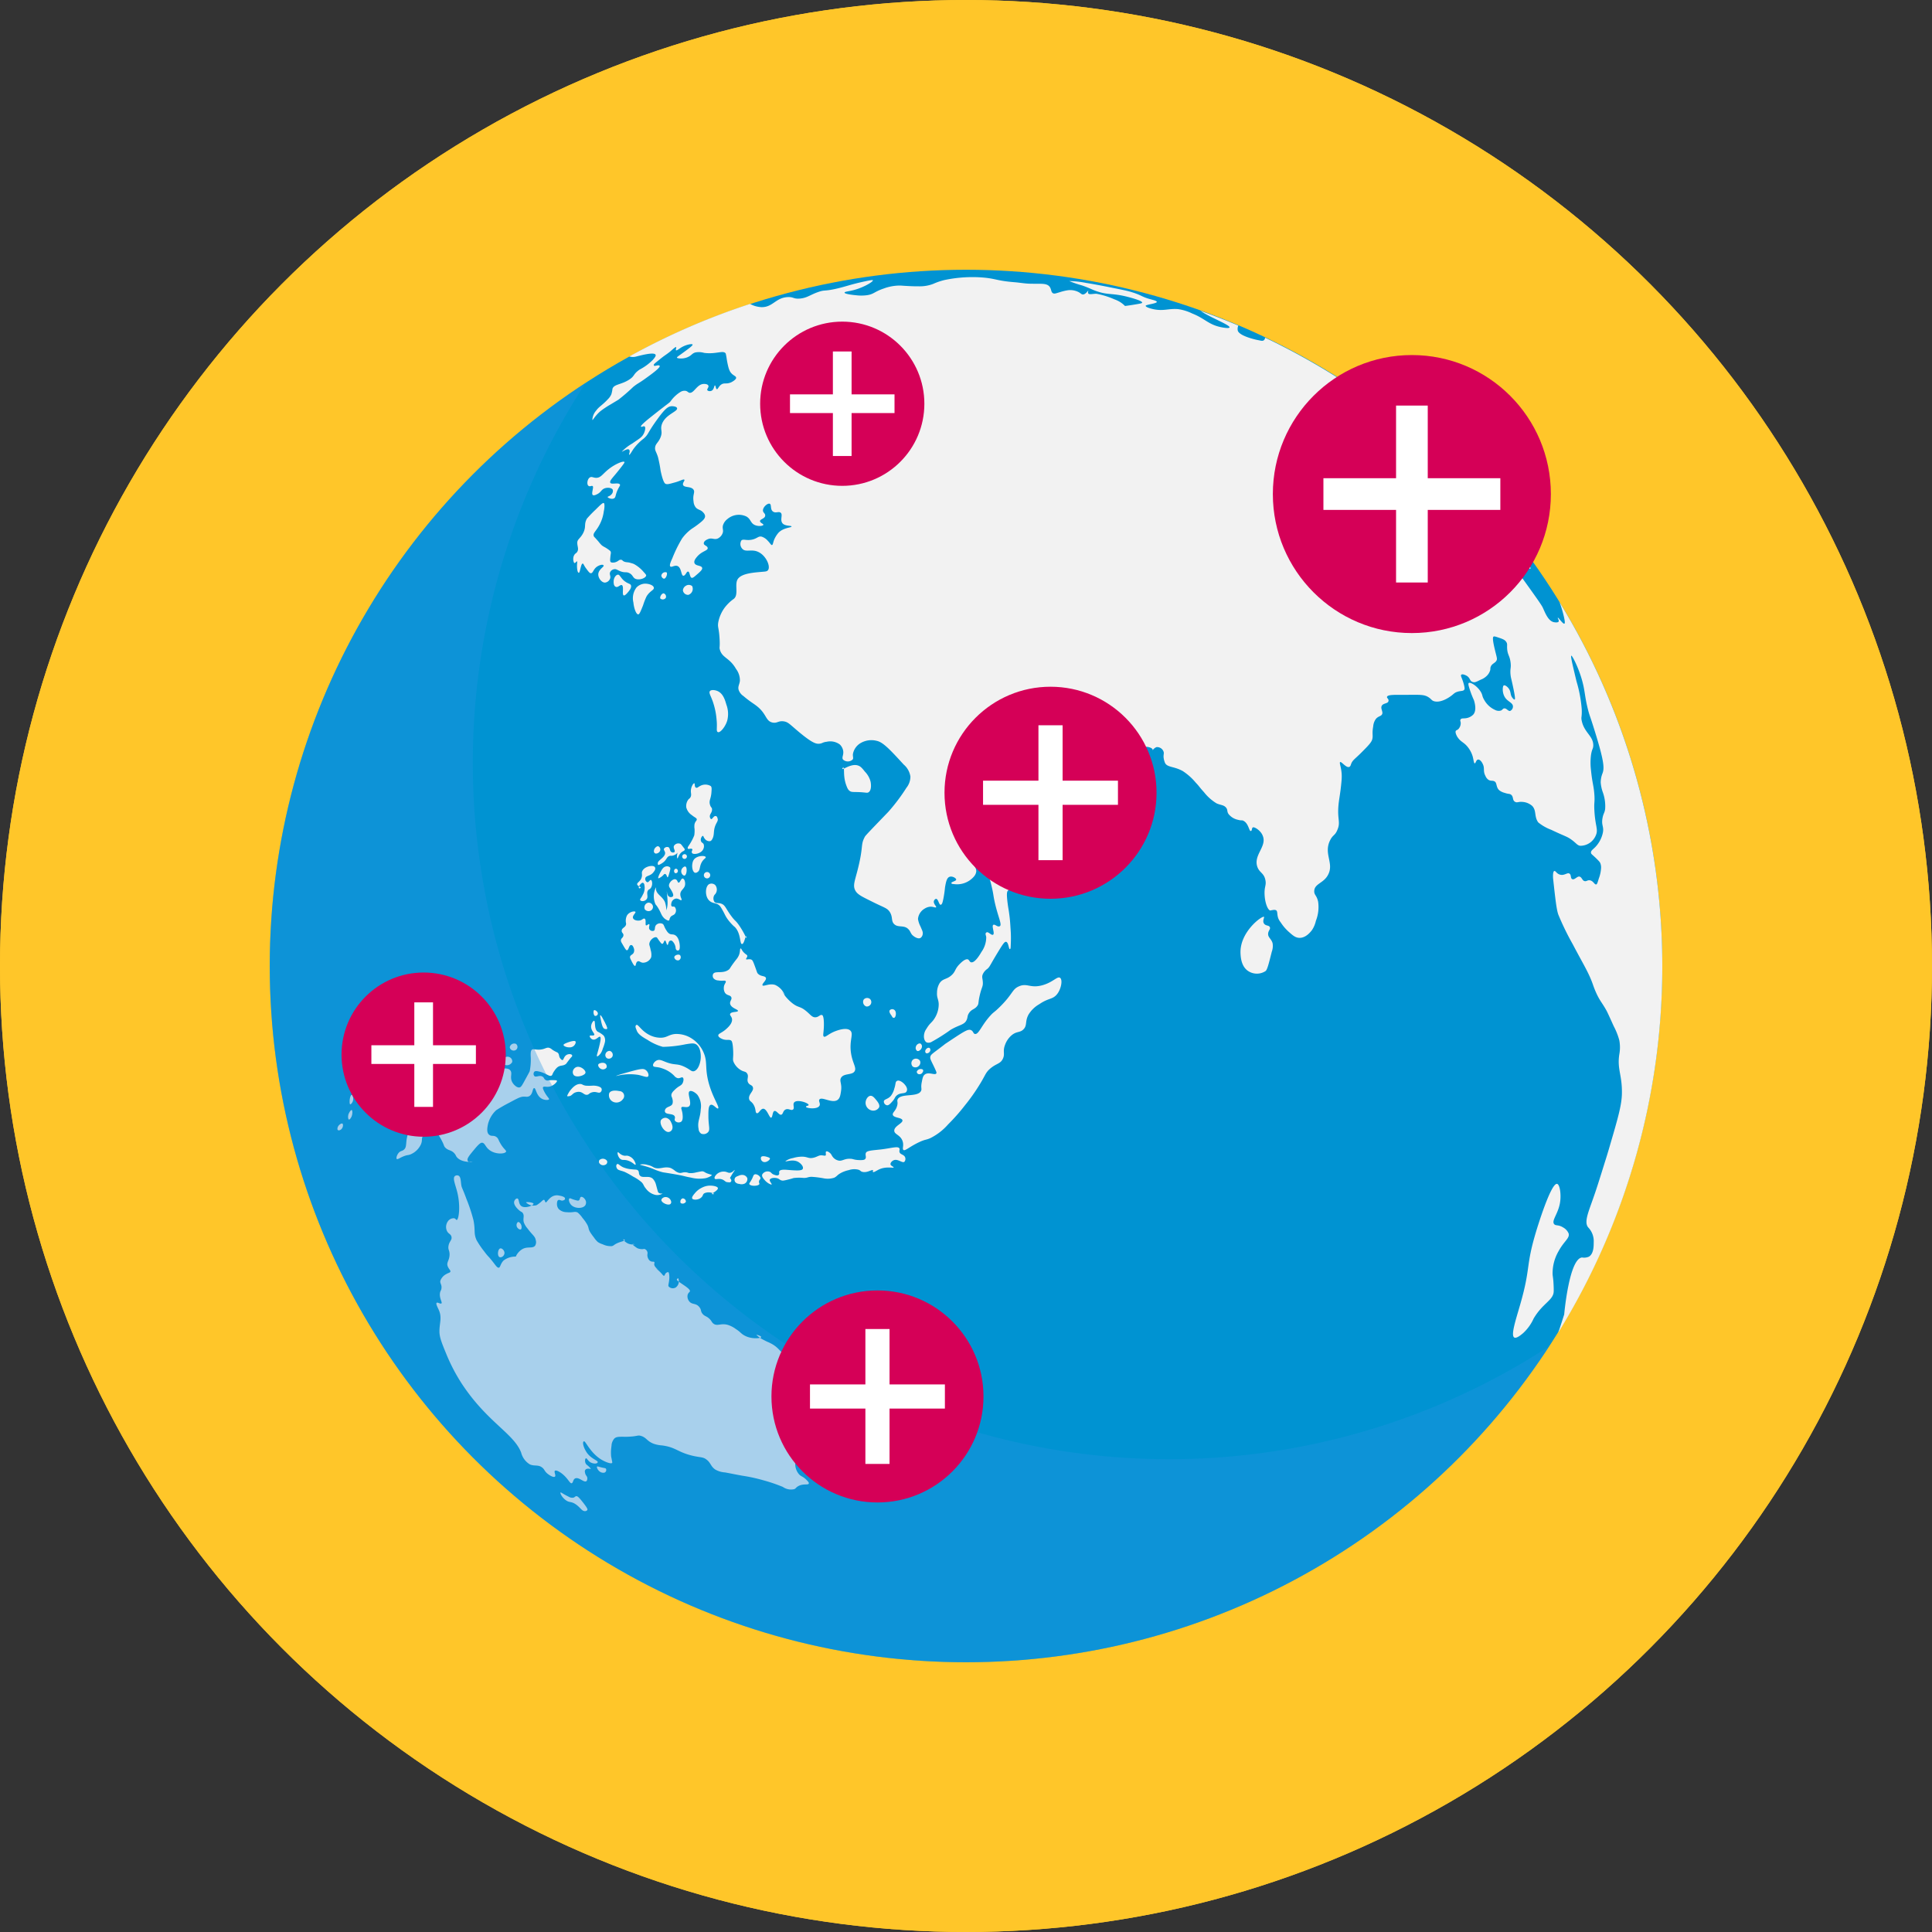 <?xml version="1.0" encoding="utf-8"?><svg xmlns="http://www.w3.org/2000/svg" xmlns:xlink="http://www.w3.org/1999/xlink" viewBox="0 0 400 400"><rect x="0" y="0" width="400" height="400" fill="#333333" stroke="none"/><defs><style>.cls-1{fill:#0093d2;}.cls-2{fill:#c2d500;}.cls-3{fill:#ffc629;}.cls-4{isolation:isolate;}.cls-5{clip-path:url(#clip-path);}.cls-6{opacity:0.1;}.cls-7{clip-path:url(#clip-path-2);}.cls-8{clip-path:url(#clip-path-3);}.cls-9{fill:#f2f2f2;}.cls-10{opacity:0.36;mix-blend-mode:multiply;}.cls-11{fill:#2394e0;}.cls-12{fill:#d50057;}.cls-13{fill:#fff;}</style><clipPath id="clip-path"><circle class="cls-1" cx="200" cy="-222.11" r="200"/></clipPath><clipPath id="clip-path-2"><circle class="cls-2" cx="200" cy="622.11" r="200"/></clipPath><clipPath id="clip-path-3"><circle class="cls-3" cx="200" cy="200" r="200"/></clipPath></defs><title>4Artboard 1 copy 32</title><g class="cls-4"><g id="Layer_1" data-name="Layer 1"><circle class="cls-1" cx="200" cy="-222.11" r="200"/><g class="cls-5"><g class="cls-6"><circle class="cls-1" cx="234.97" cy="-233.88" r="276.69"/></g></g><circle class="cls-2" cx="200" cy="622.11" r="200"/><g class="cls-7"><circle class="cls-2" cx="234.97" cy="610.33" r="276.69"/></g><circle class="cls-3" cx="200" cy="200" r="200"/><g class="cls-8"><circle class="cls-3" cx="234.97" cy="188.23" r="276.69"/></g><circle class="cls-1" cx="200" cy="200" r="144.15"/><path class="cls-9" d="M322.38,245.11c.56.11.88,2.16.61,3.85-.37,2.35-1.81,3.74-1.23,4.47.33.41.88.08,1.85.69a2.62,2.62,0,0,1,1.15,1.23c.3,1-.92,1.56-2.08,3.7a9.13,9.13,0,0,0-1.23,4.78c0,.2.1.7.16,1.46.07,1,.08,1.8.07,2,0,1.91-2.21,2.4-4.16,5.7a9.31,9.31,0,0,1-2.15,3c-.44.37-1.39,1.18-1.85.93-.79-.43.33-3.72,1.23-6.86,2.21-7.71,1.09-7.77,3.24-14.94C318.19,254.44,321.09,244.85,322.38,245.11Z"/><path class="cls-9" d="M261.69,189.82c.15.1-.37.83,0,1.38s1,.31,1.21.75-.36.72-.35,1.45.69,1,.93,1.9a3.45,3.45,0,0,1-.17,1.74c-.62,2.47-.93,3.71-1.28,4a3.27,3.27,0,0,1-3.52.06c-1.52-.93-1.63-2.9-1.67-3.64C256.58,193,261.3,189.55,261.69,189.82Z"/><path class="cls-9" d="M219.48,202.45c-.56-.41-1.46.93-3.69,1.54-2.53.68-3.12-.54-4.85.23-1.44.63-1.18,1.54-4,4.31-1.22,1.19-1.18.94-1.92,1.77-1.83,2-2.38,3.9-3.16,3.77-.38-.06-.3-.51-.77-.77-.66-.35-1.44.2-5.32,2.78-.1.06-.41.33-1.92,1.46-.9.68-1.15.86-1.23,1.23s0,.53.69,1.93c.56,1.19.64,1.38.54,1.54-.3.45-1.59-.39-2.39.23-.36.28-.45.72-.61,1.54-.26,1.23.06,1.41-.16,1.85-.68,1.39-4.25.41-4.85,1.77-.17.38.1.49-.08,1.23-.27,1.14-1,1.43-.92,1.93.17.7,1.86.54,2,1.15s-1.73,1.19-1.69,2.16c0,.77,1.22.84,1.69,2.08.38,1-.13,1.68.23,1.92s1.39-.82,3.54-1.77c1.07-.46,1.11-.3,2-.69a12,12,0,0,0,3.69-2.85,40.75,40.75,0,0,0,3.47-3.93,39.87,39.87,0,0,0,3-4.23c1.25-2,1.24-2.5,2.16-3.32,1.31-1.16,2.17-1,2.69-2.08s-.08-1.49.47-2.92a4.69,4.69,0,0,1,1.31-1.93c1.1-.95,1.78-.5,2.54-1.31s.24-1.59,1-3a6.16,6.16,0,0,1,2.23-2.16c1.92-1.32,2.71-.94,3.62-2S220.06,202.85,219.48,202.45Z"/><path class="cls-9" d="M187.15,224.36c-.32-.33-1-.8-1.42-.58s-.22.53-.57,1.59a4.2,4.2,0,0,1-.7,1.5c-.64.75-1.4.67-1.47,1.15a.8.8,0,0,0,.61.81c.36.07.68-.27,1.09-.72.62-.67.52-.88.9-1.24.82-.78,1.79-.3,2.11-.9S187.5,224.72,187.15,224.36Z"/><path class="cls-9" d="M180.25,226.87c.41,0,.72.34,1.06.75s.92,1.08.7,1.65a1.4,1.4,0,0,1-1.56.63,1.62,1.62,0,0,1-1.24-1.65C179.24,227.62,179.69,226.9,180.25,226.87Z"/><path class="cls-9" d="M190.59,216.07a.68.68,0,0,1,.28.69c-.06.53-.69,1-1,.81a.75.75,0,0,1-.26-.81C189.69,216.28,190.25,215.91,190.59,216.07Z"/><path class="cls-9" d="M190.47,219.62a.93.93,0,0,1-.17,1,1,1,0,0,1-1.33.2,1,1,0,0,1,0-1.38A1,1,0,0,1,190.47,219.62Z"/><path class="cls-9" d="M192.49,217a.59.59,0,0,1,0,.75c-.18.28-.61.43-.81.26a.54.54,0,0,1-.06-.6C191.8,217,192.27,216.81,192.49,217Z"/><path class="cls-9" d="M191.05,221.44c.16.16.06.48,0,.49a.72.72,0,0,1-.95.43.53.53,0,0,1-.29-.49A.88.88,0,0,1,191.05,221.44Z"/><path class="cls-9" d="M180.09,206.8a.89.89,0,0,1,.27.92.93.93,0,0,1-1,.66,1,1,0,0,1-.54-1.43A.94.94,0,0,1,180.09,206.8Z"/><path class="cls-9" d="M185.14,209.07c.55.36.35,1.56,0,1.65s-.43-.27-.57-.46-.6-.78-.35-1.11A.71.71,0,0,1,185.14,209.07Z"/><path class="cls-9" d="M187.25,240.53c-.45.36-1.34-.68-2.23-.31-.37.16-.7.54-.65.85s.68.49.65.65-1.56-.28-3,.39c-.53.24-1.14.68-1.27.54s.07-.25,0-.35c-.19-.25-1.22.6-2.24.31-.39-.11-.3-.26-.77-.43a3.5,3.5,0,0,0-2,.08,6.18,6.18,0,0,0-1.62.58c-.84.45-.81.71-1.42,1a4.34,4.34,0,0,1-2.16.12,20.19,20.19,0,0,0-2.46-.31c-.86,0-.78.22-1.66.23a9.48,9.48,0,0,0-1.92,0c-.18,0-.08,0-.89.23-1.35.35-1.53.34-1.69.31-.55-.1-.52-.37-1.12-.5s-1.28,0-1.42.31.5.91.38,1-.9-.26-1.46-.93c-.29-.34-.61-.73-.5-1.11a1.28,1.28,0,0,1,1.58-.58c.31.12.29.32.73.54.07,0,.78.38,1.08.11s0-.52.19-.81.9-.29,1.27-.27c2,.16,3.31.27,3.54-.15s-.26-1.05-.84-1.42c-1.15-.73-2.7,0-2.74-.2a3.94,3.94,0,0,1,1.58-.65,6.59,6.59,0,0,1,1.46-.27c1.52-.11,1.59.43,2.66.23.92-.17,1.22-.64,2-.5.18,0,.47.11.62,0s-.07-.67.11-.81.58.1.85.35.32.55.62.88a2,2,0,0,0,.88.58c.91.33,1.29-.35,2.58-.31.69,0,.74.22,1.81.27s1.24-.1,1.35-.23c.32-.36-.06-.81.15-1.27s1.25-.5,3-.69c2.3-.26,3.63-.76,3.93-.23.15.26-.13.49.07.88s.82.4,1.08.89A.92.92,0,0,1,187.25,240.53Z"/><path class="cls-9" d="M156.22,243.15c.45-.19,1.26.39,1.23.81,0,.22-.26.28-.31.61s.13.42.08.58c-.16.45-1.9.5-2.08,0-.07-.2.17-.31.58-1.12C156,243.42,156,243.23,156.22,243.15Z"/><path class="cls-9" d="M153.83,243.26a1.13,1.13,0,0,1,.89.66,1.06,1.06,0,0,1-.5,1.11,1.53,1.53,0,0,1-1.16.08,1.15,1.15,0,0,1-.81-.35.79.79,0,0,1-.11-.8c.12-.29.4-.39.8-.54A1.66,1.66,0,0,1,153.83,243.26Z"/><path class="cls-9" d="M152.1,242.26c.05.05-.2.32-.54.89s-.43.82-.58.81-.31-.39-.27-.43.83.63.69,1-.48.25-.73.23c-.49,0-.59-.34-1.08-.54-.81-.34-1.44.09-1.61-.2s.2-.7.42-.92a2.12,2.12,0,0,1,1.46-.54c.7,0,.86.36,1.39.23S152,242.21,152.1,242.26Z"/><path class="cls-9" d="M148.63,246c0-.37-1.14-.6-2-.51a3.8,3.8,0,0,0-1.35.43,4.2,4.2,0,0,0-1.31,1c-.31.36-.82.93-.65,1.23s1.13.33,1.73-.11.36-.76.81-1a2.18,2.18,0,0,1,2,.15c0,.05-.46.08-.5,0S148.69,246.47,148.63,246Z"/><path class="cls-9" d="M158.84,239.53c.27.08.56.18.57.34,0,.32-.92,1-1.5.62a.77.77,0,0,1-.34-.92C157.8,239.19,158.73,239.49,158.84,239.53Z"/><path class="cls-9" d="M145.55,242.53c.36.09.35.23,1,.46s.8.2.81.31-.62.47-1.23.62a7.22,7.22,0,0,1-3.12-.12c-1.14-.2-1-.25-2.5-.54-1.18-.22-2.2-.38-2.2-.38-.79-.13-1-.14-1.31-.23a12.19,12.19,0,0,1-1.81-.66c-1.65-.65-2.71-.77-2.69-.88a3.09,3.09,0,0,1,1.54.07c1.22.26,1.15.64,2,.7s1.4-.27,2.35-.16a2.15,2.15,0,0,1,.5.12,4.35,4.35,0,0,1,.89.58,2.56,2.56,0,0,0,.73.38c.58.16.79-.17,1.58-.08.37.05.31.12.69.16a4.43,4.43,0,0,0,1.39-.16C145.28,242.5,145.37,242.48,145.55,242.53Z"/><path class="cls-9" d="M138.81,249.27c-.45.4-1.88-.25-1.88-.81,0-.29.38-.55.69-.61a1.18,1.18,0,0,1,1.35,1A.55.55,0,0,1,138.81,249.27Z"/><path class="cls-9" d="M141.32,248.11a.68.68,0,0,1,.69.7.78.78,0,0,1-1.08.27A.71.71,0,0,1,141.32,248.11Z"/><path class="cls-9" d="M127.8,241c.22-.11.47.31,1.19.66a5.61,5.61,0,0,0,1.74.42c.85.11,1.12,0,1.38.27s.08.64.35,1c.52.7,1.85-.08,2.69.69a2.79,2.79,0,0,1,.66,1.2c.05.16.16.61.27,1s.13.56.27.69c.31.28.8.14.81.19a2.06,2.06,0,0,1-1.47.27,3.41,3.41,0,0,1-2-1.35c-.51-.61-.36-.75-.85-1.27a8.44,8.44,0,0,0-1.73-1.15,16,16,0,0,0-1.81-1c-.87-.33-1.35-.31-1.58-.73S127.59,241.1,127.8,241Z"/><path class="cls-9" d="M127.91,238.57c.15-.09.4.43,1.12.65.52.16.62-.05,1.12.12a2.23,2.23,0,0,1,1.19,1c.12.21.36.71.23.81s-.58-.53-1.5-.84-1.14,0-1.62-.35S127.75,238.67,127.91,238.57Z"/><path class="cls-9" d="M124.1,240.18a1.07,1.07,0,0,1,1.58.16.64.64,0,0,1-.11.65,1,1,0,0,1-1.51-.19A.68.68,0,0,1,124.1,240.18Z"/><path class="cls-9" d="M144.63,233.71a1.29,1.29,0,0,0,.54,1,1.27,1.27,0,0,0,1.42-.3c.47-.51.13-1.16.08-3,0-1.1-.07-2.44.46-2.66s1.26.9,1.54.74c.48-.29-2-3.38-2.39-7.78-.14-1.48,0-2.46-.65-3.89a6.4,6.4,0,0,0-2.31-2.74,5.77,5.77,0,0,0-3.55-1c-1.4.13-1.7.82-3.15.77a5.18,5.18,0,0,1-2.16-.57c-1.69-.85-2.34-2.27-2.69-2.08s-.15.66,0,1c.21.7.74,1.23,2.27,2.08a11,11,0,0,0,3.2,1.46,25.06,25.06,0,0,0,4.73-.54c1.15-.18,1.63-.26,2.12,0,1,.62,1,2.24,1,2.58,0,1.12-.48,2.75-1.42,3-.53.12-.7-.3-1.89-.88-1.71-.83-2-.24-4.08-1.08-.64-.25-1.1-.5-1.62-.31s-1,.8-.85,1.16.82.11,2,.57a6,6,0,0,1,2.34,1.47,1.4,1.4,0,0,0,.7.5c.5.11.84-.28,1.08-.12s.19.7,0,1.12c-.29.62-.77.55-1.62,1.39-.41.39-.75.74-.73,1.19,0,.27.14.34.23.81a1.73,1.73,0,0,1,0,.92c-.26.67-1.29.53-1.54,1.27a.57.57,0,0,0,0,.43c.22.6,1.71.25,2,.92.17.34-.14.61.07.92a1,1,0,0,0,1.24.2c.44-.31.36-1.13.31-1.62-.09-.84-.38-1.14-.2-1.39s1.09.17,1.54-.19c.73-.58-.47-2.71.12-3.12.34-.24,1.14.2,1.62.73a4,4,0,0,1,.69,3C145,231.48,144.34,232.15,144.63,233.71Z"/><path class="cls-9" d="M137.93,231.44a1.48,1.48,0,0,1,1,.89c.06.11.59,1.09.11,1.69a.87.87,0,0,1-.61.35c-.91.06-2-1.66-1.58-2.47A1.14,1.14,0,0,1,137.93,231.44Z"/><path class="cls-9" d="M128.22,225.9a1,1,0,0,1,.73,1.69,1.64,1.64,0,0,1-2.07.5,1.49,1.49,0,0,1-.74-1.77C126.54,225.55,128,225.85,128.22,225.9Z"/><path class="cls-9" d="M172.66,213.61c.36-.15,2.41-1,3.31-.31s-.2,2,.23,4.78c.34,2.16,1.23,3,.7,3.77s-2.22.32-2.78,1.31c-.38.69.25,1.21,0,2.77-.12.8-.22,1.43-.69,1.78-1.12.83-3.28-.73-3.77-.08-.26.34.27.83,0,1.31-.48.83-2.75.5-2.78.23s.53-.18.54-.39c0-.44-2.41-1.25-3-.53-.35.42.15,1.15-.23,1.46s-.94-.29-1.54,0-.49,1-.93,1.08-.94-.89-1.38-.77-.35,1.32-.7,1.38-.84-1.82-1.61-1.85c-.58,0-.91,1-1.31.93s-.16-.74-.62-1.62-.87-.76-1-1.31c-.22-1,1.06-1.64.77-2.46-.17-.51-.7-.38-1-1s.19-1.18-.15-1.77-.68-.32-1.47-.85a3.71,3.71,0,0,1-1.38-1.62c-.23-.6,0-.76-.08-2.39s-.29-1.93-.39-2c-.43-.33-.88,0-1.77-.31-.2-.08-.91-.37-.92-.77s.71-.5,1.62-1.31c.4-.36,1.33-1.19,1.23-2.08-.07-.56-.51-.76-.39-1.07.21-.52,1.56-.31,1.62-.62s-1.43-.58-1.62-1.46c-.12-.59.45-.92.23-1.39s-.9-.3-1.31-.92a1.8,1.8,0,0,1-.23-1c0-.8.55-1.13.39-1.38s-.59,0-1.54-.16a1.36,1.36,0,0,1-1-.46.89.89,0,0,1-.08-.84c.37-.79,2,0,3.24-.93.34-.25.08-.2,1.54-2.08a3.45,3.45,0,0,0,.61-1c.26-.71.14-1.27.31-1.31s.21.37.69.85.66.43.7.69-.32.54-.24.69.63-.13,1.08.08c.24.11.35.32.77,1.47s.42,1.24.54,1.38c.61.71,1.52.44,1.7.93s-.88,1.22-.7,1.54,1.41-.48,2.62-.08a3.8,3.8,0,0,1,2,2.16s-.62-.85-.61-.85a9.17,9.17,0,0,0,2.15,2.46c1.27,1,1.57.57,2.85,1.62.9.73,1.23,1.33,1.93,1.31s1-.63,1.39-.46c.09,0,.38.22.38,1.92s-.3,2.35,0,2.54S171.46,214.13,172.66,213.61Z"/><path class="cls-9" d="M134.19,222.85c.2-.26,0-.95-.5-1.31s-1-.31-4,.54c-2,.56-2.13.66-2.12.7a11.17,11.17,0,0,1,4.62-.23C133.18,222.77,134,223.16,134.19,222.85Z"/><path class="cls-9" d="M125.41,220.27a.73.73,0,0,1,.16.77.92.92,0,0,1-1.2.24c-.34-.18-.61-.61-.5-.89S125,219.83,125.41,220.27Z"/><path class="cls-9" d="M126.26,217.58a.85.85,0,0,1,.54,1.15.84.84,0,0,1-1.16.35.79.79,0,0,1-.31-.69A.88.88,0,0,1,126.26,217.58Z"/><path class="cls-9" d="M124.3,210.19c.14-.06.53.7.92,1.46.59,1.14.53,1.32.46,1.38s-.42.05-.61-.07-.38-.42-.58-1.35S124.19,210.22,124.3,210.19Z"/><path class="cls-9" d="M123,209.15c.22-.11.89.36.77.8a.54.54,0,0,1-.57.39C122.85,210.23,122.79,209.26,123,209.15Z"/><path class="cls-9" d="M123,211.34c.34.06-.06,1.74.77,2.27a4.92,4.92,0,0,1,1,.62,1.22,1.22,0,0,1,.3.31,1.73,1.73,0,0,1,.16,1.27,9,9,0,0,1-.43,1.31,3.34,3.34,0,0,1-.46,1c-.21.27-.59.66-.73.58s.12-.7.42-1.93c.24-1,.48-2,.2-2.12s-.81.73-1.47.58c-.42-.1-.74-.58-.65-.77s.76.06.92-.19-.63-.82-.65-1.7C122.39,211.92,122.82,211.31,123,211.34Z"/><path class="cls-9" d="M119.33,220.93c.84-.31,2,.65,1.88,1.19s-1.86,1.09-2.42.46a1,1,0,0,1-.19-.77A1.17,1.17,0,0,1,119.33,220.93Z"/><path class="cls-9" d="M120.14,224.43c.44,0,.42.23,1.15.35a11.05,11.05,0,0,0,1.31,0,3.53,3.53,0,0,1,1.31.15c.27.1.57.22.65.5a.68.68,0,0,1-.23.7c-.39.3-.83-.19-1.65,0s-.68.53-1.23.54-.83-.61-1.62-.62a2.06,2.06,0,0,0-.93.23c-.42.24-.54.56-1,.66-.1,0-.37.08-.46,0s.47-1,.58-1.12C118.47,225.25,119.21,224.39,120.14,224.43Z"/><path class="cls-9" d="M113.86,217c.33.13.34.3,1.12.7.37.19.42.18.54.3.32.36.14.73.5,1.16.1.12.27.33.46.31s.26-.66.73-1,1.13-.26,1.23,0-.06.25-.5.81c-.77,1-.68.93-.77,1-.64.5-1.14.17-1.81.73a3.11,3.11,0,0,0-.5.58c-.56.75-.44,1-.69,1.11-.5.26-1.11-.56-2.7-.88-.37-.08-.67-.1-.84.07a.69.69,0,0,0,0,.89c.35.35,1.06-.26,1.69.12.38.22.28.53.69.73s.44,0,1.16,0,1.09,0,1.15.15-.63,1-1.54,1.19c-.69.14-1.17-.13-1.34.12-.06.07-.1.24.23.88.54,1.07,1.06,1.41,1,1.62s-1,.23-1.62-.19c-1.06-.69-1.09-2.15-1.46-2.12s-.23,1.21-1,1.66c-.36.2-.65.11-1.12.11-.62,0-1.05.18-3,1.24a31.17,31.17,0,0,0-2.74,1.57A5.79,5.79,0,0,0,101,232.9c-.1.55-.29,1.53.23,2s.92.06,1.54.5c.44.31.37.6.93,1.5.68,1.11,1.18,1.28,1.07,1.54-.19.49-2.23.64-3.5-.39-.81-.64-.87-1.42-1.46-1.46-.17,0-.46,0-1.51,1.27s-1.71,2-1.46,2.47,1,.24,1,.23-2.27.22-3.27-1c-.24-.31-.17-.39-.46-.73-.68-.79-1.26-.57-1.89-1.2-.38-.37-.19-.46-.89-1.73-.43-.78-.64-1.18-.92-1.35a2.34,2.34,0,0,0-2.81.62c-.43.56-.06.85-.46,1.77A4.1,4.1,0,0,1,85,239c-.53.21-.61.08-1.39.38s-1.29.72-1.46.58,0-.82.39-1.27.68-.33,1.07-.65c.74-.61.25-1.52.89-3.39a8.63,8.63,0,0,1,.62-1.43c.6-1.13,1.11-1.53,1-2.27a1.17,1.17,0,0,0-.34-.81c-.32-.28-.67-.13-.89-.42a.84.84,0,0,1,0-.81c.2-.4.68-.51,1-.62.92-.26,2.29-.66,2.78-1.46s-.18-1.16.19-2c.29-.68.85-.79,2.42-1.58,2.22-1.11,2.09-1.37,4-2.23,1.21-.53,2.27-.89,2.27-.89a15.45,15.45,0,0,0,2-.65c1.28-.65,1.44-1.34,2.12-1.28a1.94,1.94,0,0,1,1.35,1.16c.33.71,0,1,.31,1.46.52.71,1.66.08,2.27.73s-.14,1.4.46,2.51c.32.58,1,1.18,1.5,1.08.31-.07.48-.35.93-1.16.77-1.41,1.16-2.11,1.19-2.23a12.72,12.72,0,0,0,.19-3.24c0-.52,0-1,.27-1.19s.63,0,1.43,0C112.87,217.3,113.15,216.68,113.86,217Z"/><path class="cls-9" d="M106.81,216.12a.76.76,0,0,1,.27.92.77.77,0,0,1-.84.46.78.78,0,0,1-.7-.69A.94.94,0,0,1,106.81,216.12Z"/><path class="cls-9" d="M119.14,215.61c.16.21-.07.73-.43,1a1.34,1.34,0,0,1-.92.23c-.47,0-1.11-.24-1.12-.5s1.32-.67,1.62-.74S119,215.46,119.14,215.61Z"/><path class="cls-9" d="M105.54,218.89a.94.94,0,0,1,.5,1,1.23,1.23,0,0,1-1.81.42.85.85,0,0,1-.15-.88A1.07,1.07,0,0,1,105.54,218.89Z"/><path class="cls-9" d="M78.86,221.74c.3.19.2,1.11-.31,1.58-.24.22-.69.43-.93.27s-.16-.79,0-1.16S78.59,221.56,78.86,221.74Z"/><path class="cls-9" d="M83.67,226.78c-.19-.32-1,.36-2-.11-.57-.29-.65-.75-1.43-1-.3-.1-.43-.08-.61-.24-.45-.36-.34-1-.58-1s-.38.23-.43.47a1.17,1.17,0,0,0,.39.88,3.39,3.39,0,0,0,.42.43c.86.7.6,1.86,1.35,2.31a1.59,1.59,0,0,0,1.23,0C83.13,228.22,83.87,227.12,83.67,226.78Z"/><path class="cls-9" d="M85.36,216.69a.69.69,0,0,1,.2.7.85.85,0,0,1-1.24.38.72.72,0,0,1-.07-.88A.77.77,0,0,1,85.36,216.69Z"/><path class="cls-9" d="M80.32,217.5c.11.17-.14.56-.38.77-.45.4-.84.23-1.55.5s-1.22,1-1.3.89.22-.77.8-1.31C78.78,217.52,80.13,217.2,80.32,217.5Z"/><path class="cls-9" d="M76.58,221.78c-.28.62-.3.89-.38.88s-.37-.75,0-1.27c.24-.37.72-.56.81-.46S76.85,221.19,76.58,221.78Z"/><path class="cls-9" d="M74.62,224.39c.27.06.24,1.17.16,1.81,0,.34-.14,1-.35,1s-.53-.63-.54-1.27C73.88,225.15,74.38,224.34,74.62,224.39Z"/><path class="cls-9" d="M72.81,226.67c.19,0,.43.66.27,1.23-.11.4-.42.78-.58.73s-.12-.76-.11-.85C72.43,227.33,72.61,226.66,72.81,226.67Z"/><path class="cls-9" d="M72.81,229.82c.2.07.2.78,0,1.31-.13.3-.4.71-.57.66s-.23-.59-.12-1S72.62,229.76,72.81,229.82Z"/><path class="cls-9" d="M70.89,232.63c.2.14.16.65-.08,1s-.66.49-.85.34-.09-.57.08-.84S70.68,232.5,70.89,232.63Z"/><path class="cls-9" d="M120.29,247.81c.29-.11.82.32,1,.84a1.12,1.12,0,0,1-.11.89c-.49.73-2.16.73-2.93-.08-.43-.45-.57-1.15-.38-1.31s.31.06,1.23.31c.47.13.6.14.73.08C120.13,248.37,120,247.9,120.29,247.81Z"/><path class="cls-9" d="M115.79,247.54c.42.05,1.17.26,1.19.57s-.2.36-.39.43c-.4.15-.68-.22-1-.08s-.28.89-.27,1a1.55,1.55,0,0,0,.39.89,2.39,2.39,0,0,0,1.65.62c1.32.14,1.6-.24,2.24.07a5.34,5.34,0,0,1,1,1.12,8.32,8.32,0,0,1,1,1.42c.33.66.17.75.53,1.43a10.12,10.12,0,0,0,.81,1.15,4.91,4.91,0,0,0,.85,1,4,4,0,0,0,1,.46,3.72,3.72,0,0,0,1.85.38c.45-.08.37-.25,1.15-.61s1.59-.46,1.58-.62-.31-.2-.34-.15.45.64,1.11.88a2.37,2.37,0,0,0,1.27.12s-.42-.13-.46,0,1.29,1,1.27,1a1.74,1.74,0,0,1-.5-.31,2.5,2.5,0,0,0,1.31.31c.21,0,.32-.1.5,0a.92.92,0,0,1,.5.58c.09.27,0,.32,0,.73a1.69,1.69,0,0,0,.27.81,1,1,0,0,0,.5.42c.32.12.53,0,.65.12s0,.28,0,.46c0,.72,1.25,1.38,1.24,1.39a10,10,0,0,0-.89-.54,9.62,9.62,0,0,1,1.2,1.12c.19.23.34.45.5.42s.15-.45.5-.65c.05,0,.23-.15.38-.08s.23.81.19,1.35c-.08,1.09-.31,1.35-.11,1.63a1.19,1.19,0,0,0,1.44.18,1.58,1.58,0,0,0,.52-1.91c-.08,0-.27.12-.29.29s.55.52,1.56,1.21,1.17,1,1.16,1.16-.32.31-.46.69a1.57,1.57,0,0,0,.28,1.39c.57.77,1.31.36,2,1.09s.24,1,.92,1.68c.43.4.64.31,1.21.81s.51.79.93,1.09c.8.58,1.5-.16,2.94.24a5.58,5.58,0,0,1,1.68.86c.93.6,1,.86,1.56,1.21,1.55,1,3.65.71,3.69.47s-1-.54-1-.47a6.3,6.3,0,0,0,1.61,1.1c.68.37.82.37,1.33.64,2,1,2,2.17,3.41,2.37.47.06.85,0,1.15.28a1.7,1.7,0,0,1,.35,1.22,3.65,3.65,0,0,1,.17-1.85c.1-.22.21-.5.41-.52a3,3,0,0,1,1.87,1.15,5.13,5.13,0,0,0,1.13,1.68v-.46c0,.55-1.26,1.38-1,2.29.16.53-.24,1,.23,1.39s.39.2.54.46c.29.51-.56,1.46-.76,1.73-.76,1-1.42,1-1.61,1.69s.08,1.43.51,1.54.86-.37,1.1-.73c.35-.53.28-1.06.45-1.08s.36.31.38.66c.07.87-1.15,1.42-1,1.73s.83.25,1.35-.11c.8-.56.67-1.77,1-1.77s.52.59.42,1.15-.42.58-1.19,1.54c-.57.7-.42.71-.77,1s-.9.59-1,1.08a3.63,3.63,0,0,0,0,.54,2.68,2.68,0,0,1-.54,1.19c-.71,1-1.18,1.07-1.16,1.46s.68.47.89,1.12a2.5,2.5,0,0,1-.35,1.7c-.21.46-.33.52-.54,1a4.74,4.74,0,0,0-.3,1.07,3.25,3.25,0,0,0,.8,2.66c.43.42.71.37,1.39,1,.36.36.66.65.58.87-.14.37-1.2-.07-2.25.57-.44.27-.4.43-.75.58a2.93,2.93,0,0,1-2.37-.46,33.73,33.73,0,0,0-4.1-1.39,33.26,33.26,0,0,0-4.22-.92c-1.22-.21-2.42-.47-3.64-.69a4.64,4.64,0,0,1-2-.58c-.95-.62-.94-1.35-1.74-2s-1.18-.48-2.71-.81c-3.38-.74-3.63-1.81-6.59-2.2a6.69,6.69,0,0,1-1.73-.34c-1.42-.54-1.47-1.26-2.6-1.62-.78-.25-.68.12-3.06.17-1.44,0-2.08-.08-2.54.41a2.62,2.62,0,0,0-.52,1.15c0,.16-.06.49-.12,1.16a9.33,9.33,0,0,0,0,1.1c0,.24.08.53.17,1s.1.52.06.58c-.2.26-1.2-.12-1.85-.46-2.65-1.38-3.63-4.15-4-4s-.11,1.18.47,2.13c.9,1.5,2.51,1.83,2.39,2.2s-.86.34-1.44.05-.79-.93-1-.86-.27.74,0,1.15c.13.2.27.22.69.64s.3.37.29.4-.68-.17-1,.09-.17.64-.15.75c.09.54.45.64.46,1.1,0,.07,0,.45-.2.6-.49.36-1.55-.92-2.31-.57-.49.22-.39.92-.75,1s-.73-1-2-2c-.48-.37-1.21-.79-1.45-.58s.27,1,0,1.21-1-.18-1.5-.58c-.68-.54-.6-.86-1.1-1.27-.84-.7-1.63-.25-2.6-.69a4,4,0,0,1-1.79-2.43c-1.52-4-7.07-6.28-12.36-14.38a37.24,37.24,0,0,1-3.17-6.12c-.93-2.26-1.39-3.4-1.39-4.62,0-1.72.57-2.82-.12-4.39-.22-.52-.68-1.31-.46-1.5s.76.3,1,.11-.52-1.12-.29-2.25c.1-.43.24-.42.29-.87.1-.79-.34-1-.23-1.56a2.5,2.5,0,0,1,1.22-1.38c.48-.29.78-.27.86-.52s-.38-.56-.58-1.16c-.26-.79.38-1.11.41-2.37,0-.93-.34-.94-.23-1.73.13-1,.76-1.23.63-1.91s-.7-.59-1-1.38a2,2,0,0,1,.29-1.91,1.43,1.43,0,0,1,1.27-.58c.33.09.38.37.52.35.41-.06.84-2.77.12-5.72-.41-1.65-1-2.88-.52-3.35a.73.73,0,0,1,.75-.11c.47.21.47,1,.57,1.79s.2.59,1.1,3.06a34.45,34.45,0,0,1,1.45,4.39c.43,2.24,0,2.65.63,4.1a17.52,17.52,0,0,0,1.56,2.31c1,1.35.71.77,1.91,2.31.59.77.84,1.14,1.15,1.1s.34-.87,1-1.5a4,4,0,0,1,3-.75s-.38.11-.46,0,.51-1.21,1.5-1.68,2,0,2.48-.64a1.44,1.44,0,0,0,.12-1.15c-.16-.83-.67-1-1.68-2.37a4.09,4.09,0,0,1-.8-1.33c-.2-.81.17-1.27-.18-1.85-.2-.33-.37-.23-.86-.69-.23-.2-1.15-1.05-.93-1.79.09-.31.4-.62.64-.58.41.08.21,1.11.81,1.56.79.62,2.57-.15,2.54-.46s-1.52-.43-1.56-.29a2.2,2.2,0,0,0,2.19.58,6.9,6.9,0,0,0,.93-.69c.29-.26.46-.46.63-.41s.16.46.35.52.71-1.08,1.73-1.38A2,2,0,0,1,115.79,247.54Z"/><path class="cls-9" d="M103.6,258.46c.37-.06.93.51.84,1.07s-.66.89-1,.75-.42-.81-.28-1.24C103.17,258.94,103.31,258.51,103.6,258.46Z"/><path class="cls-9" d="M107.29,253c.27,0,.54.36.64.66s.1.8-.12.89-.78-.26-.86-.75C106.89,253.48,107.05,253.05,107.29,253Z"/><path class="cls-9" d="M116.05,309c.09-.08.51.31,1.64.85a1.45,1.45,0,0,0,1,.23c.33-.08.36-.27.6-.31s.54.18,1.4,1.28,1,1.4.91,1.59a.58.58,0,0,1-.43.22c-.7.07-1-.77-2-1.43s-1.28-.25-2.1-.89S115.94,309.1,116.05,309Z"/><path class="cls-9" d="M123.62,303.64c.07-.08.2,0,.85.16s.92.14,1,.32a.59.59,0,0,1-.14.66c-.34.32-1,0-1,0C123.79,304.46,123.48,303.81,123.62,303.64Z"/><path class="cls-9" d="M154.48,193.86c.09,0,.12.32.06.34s-.56-1.29-1.67-2.83c-.64-.87-.63-.61-1.39-1.61-1.24-1.64-1.28-2.35-2.14-2.66-.66-.24-1.13,0-1.44-.4a1.33,1.33,0,0,1-.06-1.27c.12-.25.21-.23.35-.47a1.48,1.48,0,0,0-.12-1.73,1.14,1.14,0,0,0-1.27-.17c-.78.46-.89,2.37-.06,3.29s1.72.39,2.43,1.39c.18.25.43.71.64,1.09.29.56.31.64.52,1a7.94,7.94,0,0,0,.8,1.09c.47.55.82.87,1,1,1.31,1.35,1,3.51,1.48,3.53S154.28,193.82,154.48,193.86Z"/><path class="cls-9" d="M140.51,196.75c.26-.12.24-.71.23-.93s-.11-1.9-1.13-2.28c-.39-.15-.65,0-1.07-.26a1.91,1.91,0,0,1-.52-.58c-.6-.88-.5-1.24-.86-1.44a1.18,1.18,0,0,0-1.3.23c-.41.42-.14,1-.49,1.21a.76.76,0,0,1-.9-.29c-.25-.39.12-.95-.06-1.06s-.46.32-.66.23.07-1.17-.26-1.36-.5.31-1.13.37-1.16-.14-1.3-.51c-.19-.52.65-1.08.49-1.3s-1.33,0-1.76.8a2.43,2.43,0,0,0-.23,1.1c0,.44.1.44.06.69-.11.65-.83.7-.9,1.25s.42.57.35,1.07-.49.52-.52,1c0,.15,0,.27.32.78.49.85.74,1.28.92,1.27.38,0,.41-1,.81-1.07s.54.45.64.69a1.23,1.23,0,0,1,0,.78c-.17.53-.71.51-.8.95-.05.2.09.45.37,1s.51.93.69.89.12-.73.49-.92.58.23,1.13.26a1.85,1.85,0,0,0,1.71-1.16,3.27,3.27,0,0,0-.12-1.47c-.18-.95-.33-1-.26-1.39.15-.76,1-1.4,1.47-1.24.18.07.18.23.78,1,.2.25.29.36.41.35.29,0,.37-.7.57-.69s.34.93.52.92.15-.73.52-.87.54.15.58.18a2.26,2.26,0,0,1,.58,1.3.69.69,0,0,0,.23.49A.43.43,0,0,0,140.51,196.75Z"/><path class="cls-9" d="M140.82,197.79a.7.7,0,0,1-.23,1,.72.72,0,0,1-.86-.29.48.48,0,0,1-.12-.38C139.7,197.73,140.55,197.47,140.82,197.79Z"/><path class="cls-9" d="M138.08,184.58s0,.83.5,1.08a.64.64,0,0,0,.73-.08c.19-.24,0-.7-.31-1.23s-.48-.68-.5-1c0-.68.86-1.45,1.35-1.3s.38.68.66.69.49-.86.81-.85.55.56.53,1.12c0,1-1,1.2-1,2.15,0,.63.4,1.06.23,1.2s-.6-.41-1.19-.31a1.2,1.2,0,0,0-.85.77c0,.05-.18.53,0,.77s.43,0,.66.19a1.14,1.14,0,0,1,.07,1.35c-.28.44-.69.31-1,.81-.2.33-.12.56-.31.65s-.88-.38-1-.54c-.61-.62-.58-1.11-1.3-2.23-.33-.51-.33-.39-.47-.65a4.13,4.13,0,0,1,.12-3.47s0,.13,0,.35c.08,1.14,1.29,1.46,1.85,2.69a6,6,0,0,1,.31,1.74,5.3,5.3,0,0,0,.23-2C138.19,185.56,138,184.58,138.08,184.58Z"/><path class="cls-9" d="M134.19,186.89a.92.92,0,0,1,1,.77.9.9,0,0,1-.42.85,1,1,0,0,1-1.27-.24A1,1,0,0,1,134.19,186.89Z"/><path class="cls-9" d="M134.77,182.19c.29.09.42,1.2-.12,1.77-.18.2-.26.13-.42.31-.51.55.07,1.36-.35,1.89s-1.15.47-1.31.23.17-.39.5-1.12a2.86,2.86,0,0,0,.35-2c0-.17-.12-.46-.31-.5-.37-.08-1,.91-.84,1.08s.36,0,.38-.12-.64-.25-.73-.62.61-.56.89-1.34-.11-1,.23-1.54a1.68,1.68,0,0,1,.61-.58c.66-.4,1.68-.51,1.93-.12s-.1.81-.31,1.08c-.61.79-1.5.64-1.66,1.2a.74.74,0,0,0,.39.84C134.31,182.72,134.54,182.12,134.77,182.19Z"/><path class="cls-9" d="M138.72,179.59c.16.21,0,.66-.26,1.56-.1.3-.17.49-.26.49s-.19-.63-.47-.69-.29.22-.8.58c-.22.14-.54.37-.64.29s.17-.7.32-1c.41-.78.66-1.27,1.18-1.41A.94.94,0,0,1,138.72,179.59Z"/><path class="cls-9" d="M141.92,179.42c.4.18.28,1.71-.17,1.85-.2.06-.41-.15-.46-.21a1,1,0,0,1-.09-1.21C141.36,179.6,141.71,179.32,141.92,179.42Z"/><path class="cls-9" d="M146.66,180.6a.66.66,0,1,1-.87.32A.67.67,0,0,1,146.66,180.6Z"/><path class="cls-9" d="M146.11,177.45c.09.22-.42.34-.84,1.1-.5.92-.26,1.65-.86,2a.64.64,0,0,1-.5.15c-.48-.12-.73-1.15-.54-2a1.74,1.74,0,0,1,.4-.86C144.5,177.09,146,177.11,146.11,177.45Z"/><path class="cls-9" d="M140.07,179.88a.49.49,0,0,1,.21.69.46.46,0,0,1-.5.21.55.55,0,0,1-.08-.81A.36.36,0,0,1,140.07,179.88Z"/><path class="cls-9" d="M142,176.92a.47.47,0,0,1,.21.5.52.52,0,0,1-.61.4.51.51,0,0,1-.31-.71A.51.51,0,0,1,142,176.92Z"/><path class="cls-9" d="M141.39,175.3c-.27-.37-.41-.55-.58-.62a1.08,1.08,0,0,0-1.27.44c-.22.49.34,1,.1,1.29a.56.56,0,0,1-.62,0c-.41-.23-.25-.79-.61-1a.78.78,0,0,0-.93.29c-.15.32.27.53.22,1s-.48.84-1,1.29c-.22.21-.47.39-.52.71,0,.07,0,.29.08.37s.91-.32,1.35-.79.45-.79.85-1,.49,0,1-.18a1.74,1.74,0,0,0,.73-.46,1.56,1.56,0,0,0,.4-.77,2.72,2.72,0,0,0-.42,1.47c0,.09,0,.36.1.38s.24-.85.94-1.35c.28-.19.49-.22.54-.42S141.67,175.66,141.39,175.3Z"/><path class="cls-9" d="M136.31,175.22a.72.72,0,0,1,.38.83c-.1.5-.79.81-1.09.61s-.23-.55-.14-.82S136,175.11,136.31,175.22Z"/><path class="cls-9" d="M142.59,175.09a10.66,10.66,0,0,0,1.15-2.14,6.3,6.3,0,0,0,.06-1.33,3.09,3.09,0,0,1,0-1c.15-.61.5-.72.46-1s-.44-.37-1-.84a2.73,2.73,0,0,1-1.18-1.64,2.27,2.27,0,0,1,.31-1.42c.25-.42.41-.34.58-.69.29-.58-.06-.91.12-1.74.13-.64.5-1.16.66-1.12s0,.74.32.89.45-.13.84-.31a2.21,2.21,0,0,1,2.25,0c.21.22.19.56.14,1.24-.09,1.39-.52,1.68-.34,2.48s.48.64.46,1.16c0,.68-.6,1-.43,1.58,0,.06.1.35.28.38s.49-.65.84-.64.39.28.46.5c.18.52-.25.81-.54,1.67-.37,1.09-.07,1.79-.61,2.69a.72.72,0,0,1-.38.34,1.18,1.18,0,0,1-1.12-.49c-.28-.33-.26-.6-.41-.6s-.52.52-.4,1,.42.37.58.75a1.31,1.31,0,0,1-.09,1c-.46,1-2.06,1.18-2.31.81s.22-.64,0-.84-.73.1-.87-.08S142.51,175.22,142.59,175.09Z"/><path class="cls-9" d="M148.59,143.09c1.12.51,1.51,1.8,1.79,2.77a5.52,5.52,0,0,1,.18,3.35c-.41,1.32-1.46,2.54-1.91,2.37s-.1-.84-.29-2.6a15,15,0,0,0-.81-3.81c-.43-1.2-.84-1.74-.57-2.08S148.06,142.85,148.59,143.09Z"/><path class="cls-9" d="M177.7,158.51c-1.44-.53-3.18.92-3.32.69,0-.07.12-.31.23-.29.29.05-.1,1.66.55,3.53.24.66.39,1.08.81,1.35s.78.14,2.31.23c1.11.08,1.29.19,1.56,0,.72-.49.44-2,.41-2.16a4.63,4.63,0,0,0-1.19-2.11C178.47,159,178.17,158.68,177.7,158.51Z"/><path class="cls-9" d="M142,121.28a1.11,1.11,0,0,1,1.3.06,1.32,1.32,0,0,1-.78,1.82,1.08,1.08,0,0,1-1.13-.92A1.18,1.18,0,0,1,142,121.28Z"/><path class="cls-9" d="M133.37,120.85c.84-.07,1.91.28,2,.81s-.79.63-1.51,1.82a14.21,14.21,0,0,0-.72,1.85c-.5,1.24-.75,1.87-1,1.87-.47,0-.91-1.4-1-2.45a3.69,3.69,0,0,1,.64-3.12A2.62,2.62,0,0,1,133.37,120.85Z"/><path class="cls-9" d="M131.26,116.78a7,7,0,0,1,2,1.64c.5.54.53.63.52.73-.06.51-1.27,1-2.14.72-.68-.26-.54-.81-1.36-1.22-.66-.33-.83,0-1.82-.37-.67-.26-.88-.52-1.32-.43a1.12,1.12,0,0,0-.81.6c-.22.48.16.78,0,1.3a1.28,1.28,0,0,1-1.07.87c-.75,0-1.44-1-1.39-1.76.07-1,1.26-1.52,1.1-1.79s-.74-.12-1.24.17c-.89.51-.92,1.44-1.39,1.44-.27,0-.5-.33-1-1s-.52-1-.69-1c-.41,0-.54,1.92-.81,1.91s-.38-.75-.38-1.45c0-.48.1-.87,0-.92s-.33.39-.52.35-.44-1-.05-1.65c.22-.39.42-.34.63-.69.35-.6,0-1.09,0-1.85s.63-.88,1.21-2c.7-1.38.11-1.78.78-3a25.9,25.9,0,0,1,1.82-1.88c1-1,1.47-1.45,1.68-1.35s.16,1.05,0,1.7a8.06,8.06,0,0,1-1,3c-.68,1.21-1.25,1.51-1.09,2.08,0,.18.11.17,1,1.21a6.73,6.73,0,0,0,.66.75c.39.32.59.33,1.24.78s.58.48.61.55c.11.26,0,.41-.06,1.07s-.09.92.09,1.09.88.08,1,0c.58-.18.68-.51,1.07-.49s.24.18.69.38.76.07,1.44.31A3.49,3.49,0,0,1,131.26,116.78Z"/><path class="cls-9" d="M129.71,120.59c.52.3.8.28.92.58.21.53-.44,1.24-.69,1.53s-.6.66-.81.57c-.42-.16.12-1.89-.38-2.13-.34-.16-.78.55-1.24.37s-.49-.8-.46-1.21c0-.59.43-1.3.89-1.33S128.54,119.92,129.71,120.59Z"/><path class="cls-9" d="M127.14,103.17c.38-.22.24-.63.69-1.64.35-.8.63-1,.52-1.21-.25-.51-1.81.08-2-.38s.53-1,2-2.89c.9-1.14,1-1.33.92-1.41-.19-.26-1.8.37-3.15,1.41s-1.68,1.87-2.68,1.88c-.61,0-.91-.32-1.3-.09-.56.33-.69,1.44-.32,1.73s.65-.12.9.09-.34,1.52,0,1.82c.19.16.59,0,.86-.14.85-.39.86-.9,1.5-1.19s1.59-.18,1.79.26a1,1,0,0,1-.26.93c-.35.43-.81.42-.8.57S126.64,103.46,127.14,103.17Z"/><path class="cls-9" d="M138,118.5c.26.21-.07,1.27-.5,1.31-.26,0-.59-.34-.57-.69A.84.84,0,0,1,138,118.5Z"/><path class="cls-9" d="M137.43,122.85a.72.72,0,0,1,.42.93.77.77,0,0,1-1.12.15C136.53,123.63,137,122.8,137.43,122.85Z"/><path class="cls-9" d="M238.57,155.35l0,.05Z"/><path class="cls-9" d="M238.54,155.4l-.07.11S238.5,155.46,238.54,155.4Z"/><path class="cls-9" d="M135.73,73.45c.12.25-.23.67-.58,1.07a10.78,10.78,0,0,1-2.73,2c-1.43,1-.91,1.27-2.16,2.08-1.67,1.08-3.17.92-3.46,1.92a5.81,5.81,0,0,1-.23,1.12,3.29,3.29,0,0,1-.7,1c-1.26,1.35-1.83,1.51-2.46,2.39a3.13,3.13,0,0,0-.77,1.92c.12.07.54-.85,1.66-1.81a18.5,18.5,0,0,1,2.07-1.38l1.66-1a38.68,38.68,0,0,0,3.08-2.66c1.07-.86,1-.61,2.89-2,.88-.63,2.76-2,2.58-2.34s-1.08.16-1.19-.08,0-.31,1.11-1.2c1.22-1,1.38-1,2.24-1.69.6-.52,1.09-1,1.23-.92s-.15.54,0,.65.61-.3,1.15-.62c1-.59,2.18-.76,2.27-.57s-.74.79-1.81,1.58-1.47,1-1.42,1.15,1.17.31,2.12-.08.91-.76,1.65-1a3.82,3.82,0,0,1,1.85.08c2.53.33,3.94-.62,4.47.12a9.63,9.63,0,0,1,.19,1,17.09,17.09,0,0,0,.35,1.77,4.05,4.05,0,0,0,.38,1c.52.83,1.22.85,1.24,1.27s-1.1,1-1.2,1c-.88.33-1.21,0-1.81.35s-.78,1.1-1,1-.22-.76-.38-.77-.16.8-.66,1.08c-.32.18-.81.1-.92-.12s.34-.57.23-.89-.6-.4-1-.38c-1.41.07-2,2-2.93,1.83-.32-.07-.39-.35-.86-.41a1.59,1.59,0,0,0-1,.24,7.05,7.05,0,0,0-2,1.87c-.35.47-.24.21-4.42,3.55-.32.26-1.9,1.53-1.76,1.74s.55-.2.78,0,.06,1-.23,1.53c-.41.77-.95,1-2.37,2a9.09,9.09,0,0,0-2.14,1.68c.05.07,1.12-.73,1.48-.44s-.08,1,.05,1.07.54-.69.87-1.18a10.8,10.8,0,0,1,2.17-2.2c1-.91.66-1,2.57-3.67,1.77-2.48,2.45-3,3.23-3,.39,0,1,.1,1.07.41.22.7-2.54,1.32-3.18,3.43-.32,1.06.24,1.37-.23,2.57s-1.1,1.32-1.15,2.26c0,.6.23.7.6,1.84a25.77,25.77,0,0,1,.55,2.83c.51,2.42.89,2.65,1,2.72.41.19.93,0,2-.29s1.75-.74,1.91-.55-.41.64-.26,1.07c.22.64,1.67.23,2.17,1,.36.55-.22,1,0,2.4a2.23,2.23,0,0,0,.46,1.27c.48.55,1.08.44,1.62,1.13a1.13,1.13,0,0,1,.31.66c0,.43-.3.8-1,1.36a19.2,19.2,0,0,1-1.76,1.27,9,9,0,0,0-2,2,27.26,27.26,0,0,0-2,4.05c-.38.85-.68,1.52-.43,1.76s.9-.35,1.5-.09c.83.36.71,2,1.19,2s.64-.93,1-.86.29,1.18.75,1.3c.16,0,.33-.06.66-.35,1.06-.9,1.59-1.35,1.48-1.73-.16-.55-1.36-.33-1.59-1-.18-.48.36-1.09.61-1.38,1-1.11,2.14-1.16,2.13-1.68s-.81-.54-.81-1,.52-.74.9-.89c.82-.33,1.24.2,2-.12a2,2,0,0,0,1-1.1c.23-.62-.09-.92.06-1.58a2.6,2.6,0,0,1,.95-1.36,3.63,3.63,0,0,1,3.9-.52c1,.56.82,1.43,1.88,1.82.76.28,1.6.12,1.65-.09s-.7-.4-.7-.78,1-.51,1.07-1.07-.44-.59-.46-1.12c0-.75,1-1.57,1.41-1.39s.05,1.13.64,1.59,1.21-.11,1.65.29-.19,1.41.31,2.11,1.89.47,1.91.72-1.85.21-2.83,1.44a5.48,5.48,0,0,0-.81,1.39c-.2.55-.21.94-.4,1s-.37-.36-.87-.87a2.87,2.87,0,0,0-1.27-.86c-.72-.17-.92.41-2.08.63s-1.78-.23-2.14.18a1.43,1.43,0,0,0,.18,1.67c.72.85,1.92,0,3.35.69,1.62.77,2.57,3,2,3.76-.22.3-.61.29-1.22.35-1.93.16-4.19.35-5,1.44s.23,3.29-.87,4.16a8.38,8.38,0,0,0-.86.69,9.37,9.37,0,0,0-.87.93,7.43,7.43,0,0,0-1.5,3.35c-.13,1,.16,1,.29,3.29.11,1.89-.1,1.7.06,2.25.48,1.75,2,1.63,3.35,4a3.93,3.93,0,0,1,.8,2.42c-.07.77-.44,1.15-.28,1.85a2.47,2.47,0,0,0,1,1.33c1.33,1.14,2.06,1.52,2.77,2.08,2.07,1.62,1.79,3.07,3.23,3.41,1,.22,1.21-.41,2.37-.24.91.14,1.22.6,3.06,2.14,2.79,2.33,3.6,2.55,4.28,2.49s.63-.3,1.56-.41a3.32,3.32,0,0,1,2.71.58,2.4,2.4,0,0,1,.64,1.1c.26,1-.33,1.51,0,2a1.45,1.45,0,0,0,2,0c.22-.3,0-.59.06-1.15a3.33,3.33,0,0,1,1.5-2.2,4.43,4.43,0,0,1,3.41-.52c1.31.26,2.76,1.81,5.6,4.91a4.06,4.06,0,0,1,1.39,2.48,3.69,3.69,0,0,1-.81,2.31,38.81,38.81,0,0,1-3.76,5c-3.13,3.25-4.71,4.87-4.85,5.14-1,1.86-.18,1.81-1.61,7.28-.55,2.07-.87,2.88-.41,3.81s1.52,1.37,3.76,2.49,2.87,1.19,3.4,2c.73,1.14.19,1.91,1,2.6s2,.06,2.88,1c.51.51.4.95,1.1,1.44.17.13.88.62,1.39.35a1.12,1.12,0,0,0,.46-.81c.07-.48-.14-.78-.46-1.56a4.93,4.93,0,0,1-.52-1.56,2.76,2.76,0,0,1,1.38-2.14,2.5,2.5,0,0,1,1.22-.4c.62,0,1,.26,1.15.12s-.6-.71-.46-1.28c.06-.22.26-.46.46-.46.45,0,.58,1.22.93,1.22s.46-.75.57-1.22a23.93,23.93,0,0,0,.35-2.42c.18-1,.34-1.92.92-2.14s1.41.28,1.39.58-1,.45-1,.69.41.21.52.23a4.59,4.59,0,0,0,4.1-1.5,2,2,0,0,0,.52-1c.13-.9-.67-1.39-.46-1.79s1.85-.56,2.54.23c.32.36.26.69.4,1.67.18,1.16.32,1.13.75,3,.36,1.52.29,1.67.58,3,.66,3.06,1.58,4.77,1.1,5.09s-1.05-.51-1.39-.24.35,1.73,0,2-1-.68-1.38-.46-.1.59-.06,1a5.27,5.27,0,0,1-1,3.06c-.15.26-1.32,2.34-2.14,2.13-.36-.09-.35-.53-.75-.63-.2,0-.64,0-1.62,1s-.81,1.42-1.5,2.14c-1.1,1.13-1.95.75-2.66,1.84a3.82,3.82,0,0,0-.52,1.91c-.07,1.18.34,1.38.35,2.48a5.46,5.46,0,0,1-.87,2.89c-.56.9-.94.91-1.67,2.14a2.71,2.71,0,0,0-.52,1.67c0,.14.07.91.58,1.16a1.24,1.24,0,0,0,1-.12,37.81,37.81,0,0,0,3.92-2.48c1.85-1.11,2.87-1,3.35-2.08.24-.54.1-.81.47-1.39.55-.86,1.18-.74,1.73-1.5.35-.49.13-.59.52-2.25s.65-1.69.63-2.54-.25-1.08-.05-1.68a2.72,2.72,0,0,1,1-1.21c.55-.51.42-.58,2.25-3.58,1-1.64,1.32-2.08,1.62-2,.49.1.55,1.52.75,1.5s.18-.17.23-1.5a24.44,24.44,0,0,0-.06-2.66c-.08-1.25-.13-2.05-.29-3.18-.11-.84-.15-.9-.29-1.9-.3-2.28-.18-2.67.06-2.89.5-.45,1.46-.1,1.5-.29s-1.34-.51-1.38-1.1.95-.93.86-1.09-.84.23-1,0,.29-.95.47-1.22.42-.79,1-4.73c.47-3.36.45-3.78,1-4.34a3.11,3.11,0,0,1,2.66-.92c1.07.21,1,1,2.31,1.56a6,6,0,0,0,3.41.06c1.21-.19,2.27-.36,2.42-.93s-.91-.87-1.38-2.13c-.23-.61-.08-.79.23-3.53.17-1.58.24-2.64.63-2.71s.39.36.75.35c.54,0,.92-.92,1-1.22a5.13,5.13,0,0,0,.38-1.77,6,6,0,0,0,2.86-2.33c1.37-2.1.75-4.42,1.44-4.56s1.28,2.13,2.54,2.14c.88,0,1-1.1,2-1.22,1.5-.18,2.74,2.15,3.41,1.79.35-.18,0-.84.52-1.27.67-.59,2.23-.17,2.31.29a.32.32,0,0,1-.07.25,1.62,1.62,0,0,1,.88-.77,1.42,1.42,0,0,1,1.44.93c.12.34,0,.48,0,1.09a4.17,4.17,0,0,0,.29,1.22c.45,1,1.88.7,3.7,1.73a11.89,11.89,0,0,1,2.66,2.37c.84.88.73.91,1.73,2a9.61,9.61,0,0,0,2.6,2.31c.91.4,1.52.3,2,.93.35.48.1.7.47,1.27a3.38,3.38,0,0,0,2,1.21c.74.21.78,0,1.15.23,1,.55,1.11,2.12,1.45,2.08s.15-.61.46-.75,1.58.63,2,1.67c1,2.25-1.93,4-1.1,6.47.44,1.28,1.38,1.26,1.68,2.78.22,1.11-.25,1.32-.17,3,.08,1.86.73,3.29,1.21,3.29a3.69,3.69,0,0,1,.58-.11,1,1,0,0,1,.57.05c.4.22.15.91.52,1.79a3.83,3.83,0,0,0,.47.75,9.54,9.54,0,0,0,1.56,1.85c.89.8,1.44,1.29,2.25,1.33,1.41.07,2.44-1.33,2.66-1.62a5.56,5.56,0,0,0,.8-1.9,7.81,7.81,0,0,0,.47-3.93c-.28-1.38-.85-1.39-.81-2.25.06-1.56,2-1.6,2.89-3.41,1.23-2.38-1-4.3.4-7.1.57-1.15,1-.92,1.5-2.14.71-1.66-.05-2.11.23-5.14.13-1.4.4-2.44.61-4.83a11.26,11.26,0,0,0,.06-1.15c0-1.73-.58-2.76-.32-2.92s1.25,1.26,1.88,1c.23-.09.3-.36.37-.57.29-.81.72-1,2-2.26,1.49-1.49,2.23-2.24,2.39-2.89.21-.81-.09-1.08.2-2.68a3,3,0,0,1,.55-1.53c.53-.63,1.07-.51,1.3-1s-.39-1.17-.08-1.73,1.24-.42,1.38-.93-.37-.63-.29-.92c.14-.47,1.52-.41,3.5-.41,3.35,0,4.16-.13,5.17.55.55.38.55.59,1,.75,1.46.48,3.31-.87,3.58-1.07.56-.41.68-.64,1.21-.83.76-.28,1.29-.11,1.53-.47.08-.12.12-.28-.06-1-.34-1.35-.77-1.86-.57-2.08s.78,0,1.18.23c.69.45.57,1,1.1,1.22s.86,0,1.76-.44a3.57,3.57,0,0,0,1.24-.78,2.67,2.67,0,0,0,.7-1.12c.11-.39,0-.43.11-.72.24-.74.91-.77,1.21-1.33.2-.37.06-.64-.28-2.05-.63-2.54-.46-2.83-.32-2.92s.39,0,.92.17c.87.29,1.38.46,1.68.9s.17.65.2,1.3c.07,1.46.54,1.51.72,3,.15,1.22-.15,1.2,0,2.6.06.57.12.59.46,2.2.54,2.49.49,2.81.38,2.86s-.3-.17-.41-.29c-.54-.63-.32-1.2-.72-1.85-.29-.48-.86-.91-1.12-.78s-.37,1.44.2,2.4,1.67,1.15,1.7,1.93a1,1,0,0,1-.58.95c-.43.1-.75-.62-1.27-.52-.28.06-.3.29-.63.44a1.63,1.63,0,0,1-1.27-.15,4.81,4.81,0,0,1-2.17-2c-.55-.91-.29-1-.78-1.79-.78-1.22-2.14-2-2.45-1.76-.11.09-.09.3,0,.66a19.86,19.86,0,0,0,1.07,2.89c.1.33.67,2.09-.15,3a2.62,2.62,0,0,1-1.07.64c-.79.25-1.31,0-1.53.34s.09.39,0,1a1.79,1.79,0,0,1-.46,1c-.26.25-.44.2-.55.4s0,.64.29,1.16c.71,1.13,1.32,1.1,2.14,2.1a5.72,5.72,0,0,1,1.07,2c.2.72.23,1.42.43,1.44s.28-.71.66-.78.81.47,1,.92c.46.91,0,1.42.55,2.46a1.86,1.86,0,0,0,.56.76c.55.41.93.1,1.39.42s.23,1.17.91,1.79a2.92,2.92,0,0,0,1.11.54c.86.3,1,.13,1.35.39.53.43.24,1.06.73,1.41s.75,0,1.49.07a3.39,3.39,0,0,1,2.16.85c.92,1,.35,2.16,1.23,3.39a9.36,9.36,0,0,0,2.69,1.54c3,1.43,3.23,1.34,4.24,2.08s1.14,1.14,1.77,1.23a3.47,3.47,0,0,0,3.23-2.16c.55-1.26-.13-1.85-.3-5.16-.1-1.8.11-1.56,0-3.23-.14-2-.43-2.33-.7-5.09a12.68,12.68,0,0,1,0-3.15c.2-1.32.44-1.21.47-1.93.06-2-1.87-2.66-2.39-5.16-.18-.85.07-.68,0-2.39a27.13,27.13,0,0,0-1.08-5.77c-.84-3.5-1.26-5.26-1.08-5.32s1.41,2.28,2.16,4.86.54,3.44,1.38,6.62c.3,1.1.23.66,1.16,3.62,2.11,6.72,2.17,8.15,1.77,9.24a5.16,5.16,0,0,0-.38,1.93,7.75,7.75,0,0,0,.46,2.08,8.47,8.47,0,0,1,.46,3.38c-.12.87-.35.87-.54,1.85-.29,1.53.3,1.75.08,3a6.12,6.12,0,0,1-1.54,3c-.5.52-1,.8-.93,1.23,0,.25.21.32,1,1.08s.85.89.93,1.08a2.4,2.4,0,0,1,.15,1.08,7.19,7.19,0,0,1-.46,2.08c-.3,1-.38,1.19-.54,1.23-.37.08-.58-.73-1.31-.85-.52-.09-.7.29-1.15.15s-.52-.81-1-.92-1,.71-1.47.54-.17-.88-.61-1.16-1,.42-1.85.24-1-.89-1.31-.77-.25,1.35-.23,1.54c.47,4.26.7,6.39,1.08,7.47a55.08,55.08,0,0,0,3,6.16c2.2,4.2,3.26,5.77,4.16,8.31a19,19,0,0,0,.77,1.93c.75,1.59,1.16,1.87,2.08,3.54.18.34.61,1.28,1.46,3.16a14.2,14.2,0,0,1,1.16,2.93,8,8,0,0,1,0,2.92c-.47,3.05.58,4.22.54,7.94,0,2.52-.89,5.47-2.61,11.36-.37,1.27-.74,2.45-.87,2.85-1.22,3.92-1.83,5.87-2.51,7.77-1,2.86-1.86,4.83-1,5.89a4.11,4.11,0,0,1,1.15,3.12c0,.76,0,2.36-1,2.95a2.45,2.45,0,0,1-1.41.17c-2.69.21-3.7,11.79-3.7,11.79-.32,1-.73,2.31-1.23,3.76a144.25,144.25,0,0,0,.26-151.24,22.17,22.17,0,0,1,.85,2.77c.27,1.13.31,1.62.16,1.69-.3.13-1.24-1.31-1.35-1.23s.32.54.15.81-.9.13-1,.11c-1.17-.27-1.78-1.93-2.27-3-.25-.56-1.66-2.52-4.47-6.43-1.72-2.4-2.82-3.77-2.62-4s1.46.78,1.52.83c.93.72,1.47,1.47,1.62,1.37s-.2-.67-.06-.77,1.24,1.07,1.43.94-.54-1.48-.54-1.48a20.3,20.3,0,0,0-3.38-4.55c-1.31-1.32-1.27-1-2.57-2.34a20,20,0,0,0-2.51-2.46c-.25-.18-2-1.51-2.46-1.12s.46,1.71.18,1.87c-.12.07-.31-.11-.58-.29a4.65,4.65,0,0,0-1.94-.49,4,4,0,0,1-2.25-2c-.57-.92-.34-1.16-1-3.2a7.9,7.9,0,0,0-1.21-2.72c-1.22-1.24-2.92-1-3.09-1.9a.74.74,0,0,1,.29-.78c.44-.23,1.21.49,2.05,1.24a23.48,23.48,0,0,0,3.78,3c.14-.13-2.79-3.24-2.6-3.43s3.18,2.39,5.4,4.5c2.37,2.26,3.56,3.39,3.9,4,.42.81.9,2.06,2.08,2.52a3,3,0,0,0,.74.17,144.68,144.68,0,0,0-49.21-38.38.7.7,0,0,1-.26.54c-.21.16-.48.13-1,0-.17,0-4.05-.8-4.39-2a1.77,1.77,0,0,1,0-.7,1.11,1.11,0,0,1,.12-.34c-2.57-1.09-5.19-2.11-7.83-3.05,1.8,1.29,6.16,2.93,6,3.43-.12.31-1.82-.06-1.89-.08-2.52-.55-3.22-1.78-5.85-2.81A9.81,9.81,0,0,0,243.9,64c-2-.16-3,.47-5.16,0-.72-.16-1.56-.44-1.54-.69s2.3-.45,2.31-.81c0-.2-.71-.38-1-.46-2.39-.61-1.89-.9-4.7-1.7-.69-.19-1.83-.42-4.12-.88s-3.72-.71-4.85-.89a19.88,19.88,0,0,0-3.47-.38,24.2,24.2,0,0,0,2.7.92c1.7.6,1.89.8,2.92,1.16,2.54.89,3.2.33,6.63,1.23.46.12,2.9.76,2.85,1.15,0,.12-.23.18-1,.31-1.2.21-2,.32-2.55.39a5.48,5.48,0,0,0-1.07-.85,6.41,6.41,0,0,0-1.16-.54A16.55,16.55,0,0,0,227,60.82c-.79,0-1.52.23-1.69-.08s.08-.49,0-.54-.51.73-1.08.77c-.31,0-.43-.21-.85-.46a3.85,3.85,0,0,0-2.46-.39,11.18,11.18,0,0,0-1.54.39c-.82.23-1,.34-1.31.23-.51-.21-.35-.85-.77-1.39-.61-.77-1.82-.56-3.85-.61-1.14,0-2.26-.22-3.39-.31-3.89-.31-3.76-.77-6.93-1a28.07,28.07,0,0,0-7.55.54c-.68.16-1.31.38-1.31.38-.57.2-.9.36-1.15.46a7.82,7.82,0,0,1-2.85.47c-.57,0-1.25,0-2.62-.08-1.1-.06-1.06-.08-1.39-.08a9.74,9.74,0,0,0-3.31.62c-2,.68-2,1.17-3.47,1.38a8.92,8.92,0,0,1-2.31,0c-.75-.06-2.31-.27-2.31-.53s1-.23,2.47-.7c1.85-.59,3.48-1.61,3.39-1.85,0-.08-.29-.09-1.77.24-2.95.63-3.9,1.08-6,1.54-2.35.51-2.13.16-3.47.61-1.77.6-2.36,1.27-3.93,1.39-1.32.09-1.25-.37-2.46-.31-2.52.12-3.1,2.15-5.47,2.08a5.45,5.45,0,0,1-2.08-.54l-.25-.13a144.07,144.07,0,0,0-25,10.88,2.68,2.68,0,0,0,1.21.07C132.07,73.75,135.41,72.76,135.73,73.45Zm147.14,21.1c.47-.59,2.15.06,3.39.54A12,12,0,0,1,291,98.17a18.06,18.06,0,0,1,1.62,2.15c.73,1.1.68,1.21,1.46,2.47,1.44,2.33,2.1,2.73,1.93,3.54-.2,1-1.33,1.38-1.16,1.77s1.12,0,2,.47c.65.37.54.84,1.24,2,1,1.7,1.86,1.72,2.23,3.08,0,.13.36,1.4-.15,1.77s-1.22-.35-1.7,0,0,1.27-.38,1.54-2.35-.66-3.47-2.31a11.34,11.34,0,0,1-1.54-4.31,4.77,4.77,0,0,0-.62-2.31c-.57-.83-1-.64-1.69-1.47s-.33-1.46-1.16-2.92c-.6-1.08-.95-1-1.15-1.78-.3-1.14.42-1.58.08-2.38-.23-.53-1-.88-2.62-1.54s-1.92-.66-2.39-1.16C282.93,96.12,282.5,95,282.87,94.55Z"/><g class="cls-10"><path class="cls-11" d="M121.28,79.23A144.16,144.16,0,0,0,320.77,278.72,144.16,144.16,0,1,1,121.28,79.23Z"/></g><circle class="cls-12" cx="87.71" cy="218.35" r="17"/><rect class="cls-13" x="85.78" y="207.53" width="3.87" height="21.64"/><rect class="cls-13" x="76.89" y="216.41" width="21.64" height="3.87"/><circle class="cls-12" cx="174.38" cy="83.59" r="17"/><rect class="cls-13" x="172.44" y="72.77" width="3.87" height="21.64"/><rect class="cls-13" x="163.56" y="81.65" width="21.64" height="3.87"/><circle class="cls-12" cx="181.67" cy="289.12" r="21.95"/><rect class="cls-13" x="179.17" y="275.16" width="5" height="27.93"/><rect class="cls-13" x="167.7" y="286.63" width="27.93" height="5"/><circle class="cls-12" cx="217.5" cy="164.13" r="21.95"/><rect class="cls-13" x="215" y="150.16" width="5" height="27.93"/><rect class="cls-13" x="203.53" y="161.63" width="27.93" height="5"/><circle class="cls-12" cx="292.31" cy="102.29" r="28.78"/><rect class="cls-13" x="289.04" y="83.97" width="6.56" height="36.63"/><rect class="cls-13" x="274" y="99.01" width="36.63" height="6.56"/></g></g></svg>